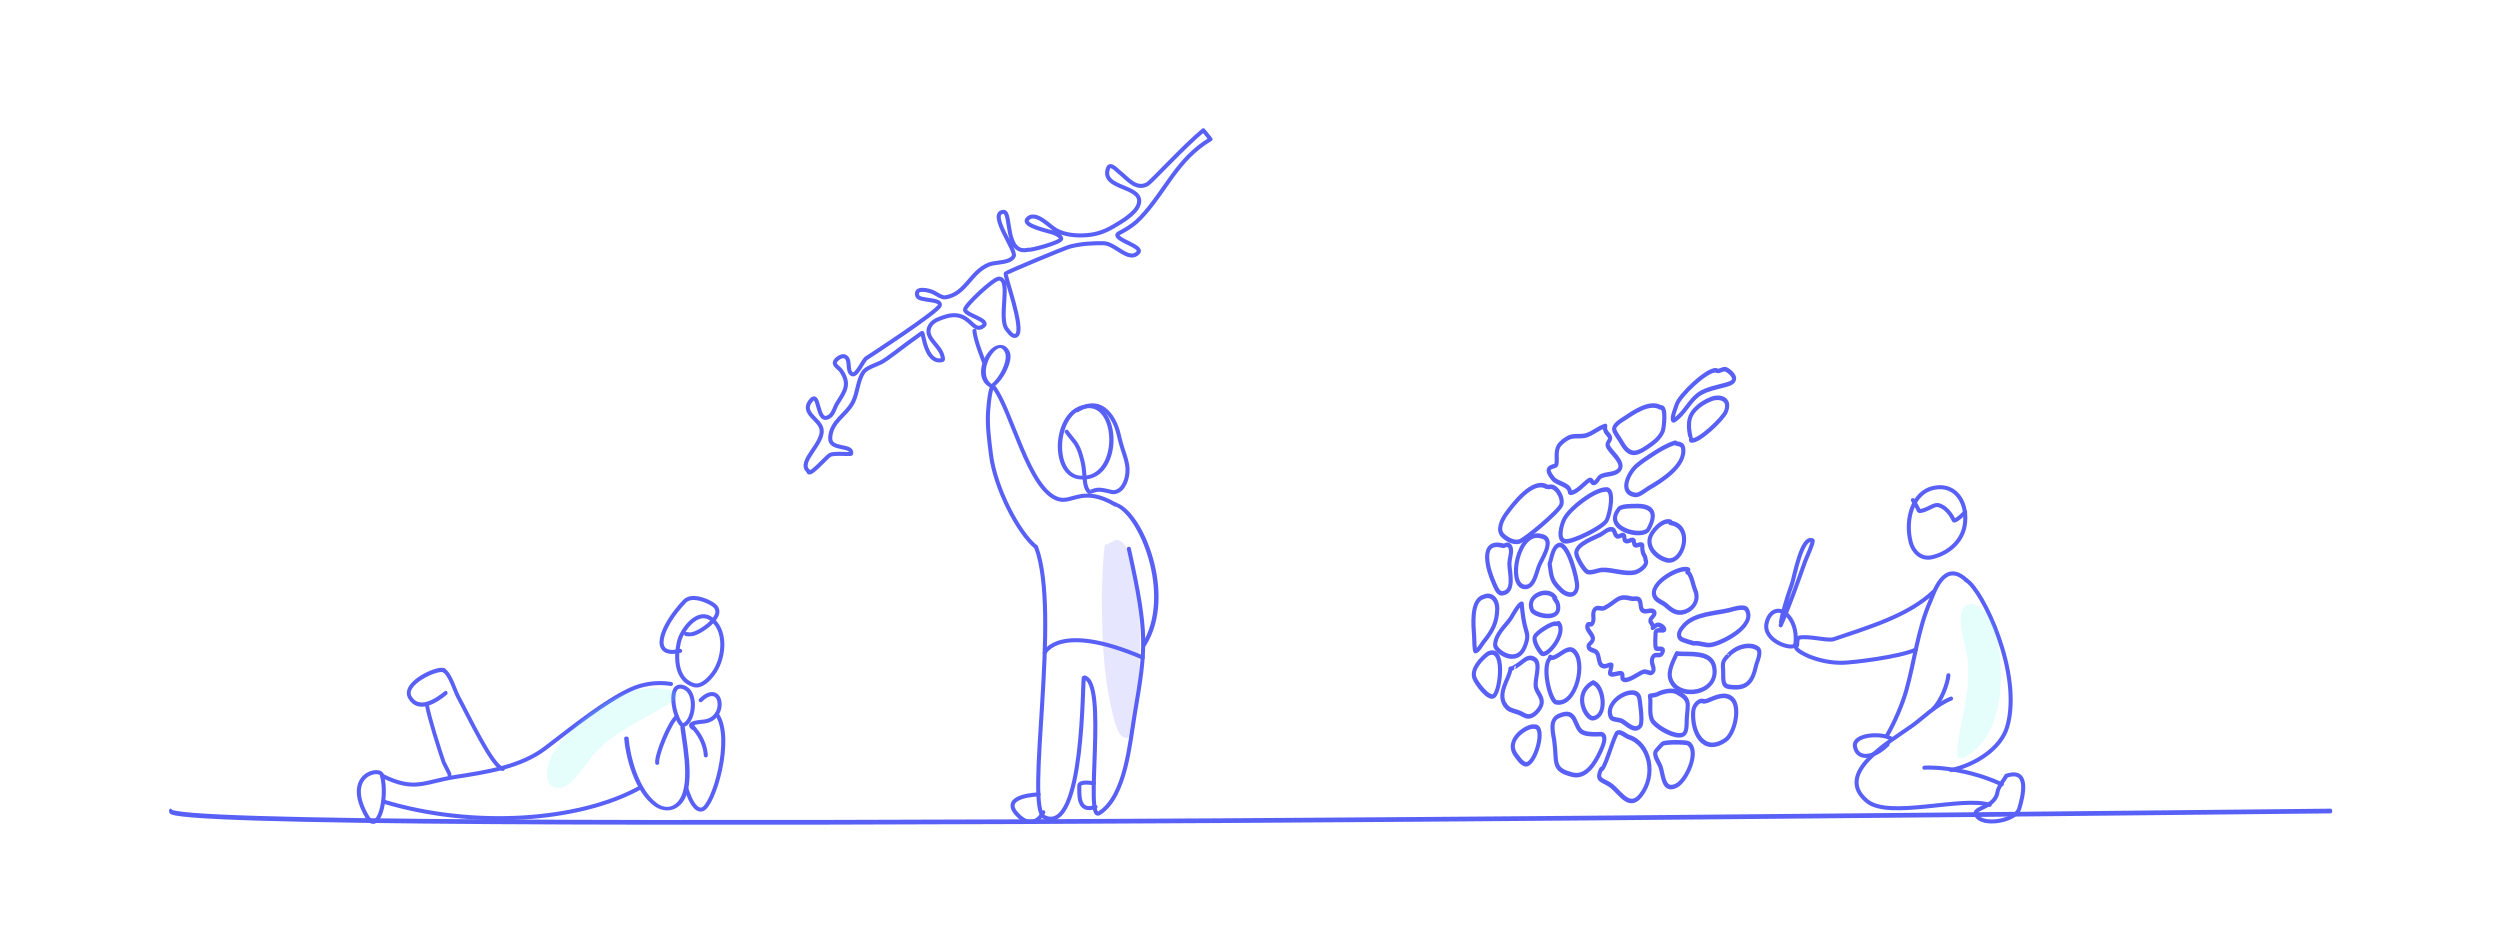 <?xml version="1.0" encoding="UTF-8" standalone="no"?>
<!DOCTYPE svg PUBLIC "-//W3C//DTD SVG 1.1//EN" "http://www.w3.org/Graphics/SVG/1.1/DTD/svg11.dtd">
<svg width="100%" height="100%" viewBox="0 0 1480 562" version="1.1" xmlns="http://www.w3.org/2000/svg" xmlns:xlink="http://www.w3.org/1999/xlink" xml:space="preserve" xmlns:serif="http://www.serif.com/" style="fill-rule:evenodd;clip-rule:evenodd;stroke-linecap:round;stroke-linejoin:round;stroke-miterlimit:1.5;">
    <g transform="matrix(1.291,0,0,1.291,44.868,-2640.08)">
        <g id="Annotations">
            <g transform="matrix(3.129,0.102,-0.08,2.462,-1323.86,714.462)">
                <path d="M520.568,656.364C520.82,659.361 522.211,666.094 525.247,668.604C525.755,669.024 526.964,669.7 528.118,668.667C530.781,666.283 529.344,658.555 528.744,654.02" style="fill:none;stroke:rgb(88,96,246);stroke-width:0.66px;"/>
            </g>
            <g transform="matrix(1.936,0.063,-0.063,1.936,-704.157,1087.01)">
                <path d="M528.489,649.418C526.364,647.679 524.563,639.173 528.489,640.404C532.116,641.542 531.15,649.084 528.489,649.418Z" style="fill:none;stroke:rgb(88,96,246);stroke-width:0.96px;"/>
            </g>
            <g transform="matrix(1.936,0.063,-0.063,1.936,-704.157,1087.01)">
                <path d="M536.606,646.561C540.77,652.095 536.501,668.276 533.884,669.149C532.36,669.657 530.969,667.268 529.989,664.431" style="fill:none;stroke:rgb(88,96,246);stroke-width:0.96px;"/>
            </g>
            <g transform="matrix(1.936,0.063,-0.063,1.936,-698.004,1073.7)">
                <path d="M528.124,656.955C526.382,655.748 529.686,655.48 530.687,655.331C536.355,654.488 534.652,645.165 529.712,650.308" style="fill:none;stroke:rgb(88,96,246);stroke-width:0.96px;"/>
            </g>
            <g transform="matrix(1.936,0.063,-0.063,1.936,-704.157,1087.01)">
                <path d="M525.511,639.722C521.973,639.266 518.55,640.029 515.906,641.383C509.913,644.45 502.891,650.476 496.307,655.858C490.572,660.545 482.495,662.005 475.17,663.392C467.886,664.771 465.7,667.278 457.851,663.644" style="fill:none;stroke:rgb(88,96,246);stroke-width:0.96px;"/>
            </g>
            <g transform="matrix(1.936,0.063,-0.063,1.936,-704.157,1087.01)">
                <path d="M458.405,669.772C479.922,675.518 504.95,672.961 519.092,664.439" style="fill:none;stroke:rgb(88,96,246);stroke-width:0.96px;"/>
            </g>
            <g transform="matrix(1.835,0.06,-0.066,2.035,-640.443,1034.41)">
                <path d="M466.044,657.454C466.154,657.269 464.585,654.919 464.46,654.618C463.232,651.683 460.575,644.947 459.831,641.854" style="fill:none;stroke:rgb(88,96,246);stroke-width:0.96px;"/>
            </g>
            <g transform="matrix(1.835,0.06,-0.066,2.035,-640.443,1034.41)">
                <path d="M463.762,633.96C465.526,634.948 466.607,638.36 467.692,640.013C470.231,643.885 476.798,655.527 479.33,655.712" style="fill:none;stroke:rgb(88,96,246);stroke-width:0.96px;"/>
            </g>
            <g transform="matrix(1.835,0.06,-0.066,2.035,-640.443,1034.41)">
                <path d="M463.762,633.96C462.297,633.3 453.356,637.209 455.565,640.339C457.793,643.496 461.967,641.049 464.432,639.066" style="fill:none;stroke:rgb(88,96,246);stroke-width:0.96px;"/>
            </g>
            <g transform="matrix(1.936,0.063,-0.063,1.936,-709.964,1086.74)">
                <path d="M460.852,663.691C462.458,669.176 460.318,677.743 457.688,673.588C451.338,663.556 460.665,661.487 460.852,663.691Z" style="fill:none;stroke:rgb(88,96,246);stroke-width:0.96px;"/>
            </g>
            <g transform="matrix(1.936,0.063,-0.063,1.936,-704.157,1087.01)">
                <path d="M527.254,628.991C526.75,630.557 525.495,638.354 530.915,639.816C532.66,640.286 534.326,638.455 535.322,637.091C537.789,633.715 538.482,627.148 534.808,624.215C531.569,621.63 528.169,626.154 527.254,628.991Z" style="fill:none;stroke:rgb(88,96,246);stroke-width:0.96px;"/>
            </g>
            <g transform="matrix(1.936,0.063,-0.063,1.936,-704.157,1087.01)">
                <path d="M528.697,627.746C528.534,627.912 530.039,627.811 530.041,627.81C530.886,627.599 531.652,627.161 532.373,626.686C534.314,625.41 537.925,622.234 534.565,620.433C532.748,619.459 529.576,618.402 528.07,620.096C522.646,626.2 520.254,633.763 527.422,631.821" style="fill:none;stroke:rgb(88,96,246);stroke-width:0.96px;"/>
            </g>
            <g transform="matrix(2.283,0.321,-0.281,1.996,-790.86,896.78)">
                <path d="M618.462,569.428C613.408,572.308 614.563,585.321 619.971,585.232C628.764,585.087 625.846,565.22 618.462,569.428Z" style="fill:none;stroke:rgb(88,96,246);stroke-width:0.86px;"/>
            </g>
            <g transform="matrix(1.931,-0.155,0.155,1.931,-831.488,1229.04)">
                <path d="M610.362,601.463C615.041,617.522 602.686,662.777 607.203,665.347C616.382,670.57 618.79,633.018 619.184,633.11C624.836,634.425 616.383,667.485 620.246,665.441C626.794,661.975 628.787,649.397 630.448,642.847C634.38,627.349 635.113,624.159 632.222,603.614" style="fill:none;stroke:rgb(88,96,246);stroke-width:0.96px;"/>
            </g>
            <g transform="matrix(1.931,-0.155,0.155,1.931,-831.488,1229.04)">
                <path d="M629.832,592.904C622.579,587.876 619.848,591.794 616.612,590.605C609.668,588.056 607.203,568.592 603.373,562.849C602.819,562.019 602.006,565.934 601.632,568.393C601.111,571.816 601.315,575.431 601.475,578.881C601.837,586.729 606.471,597.828 610.362,601.463" style="fill:none;stroke:rgb(88,96,246);stroke-width:0.96px;"/>
            </g>
            <g transform="matrix(3.013,-0.242,0.155,1.931,-1474.22,1279.32)">
                <path d="M599.678,563.372C596.528,560.242 601.256,550.49 602.473,555.635C602.959,557.691 601.168,562.17 599.678,563.372Z" style="fill:none;stroke:rgb(88,96,246);stroke-width:0.73px;"/>
            </g>
            <g transform="matrix(1.931,-0.155,0.123,1.534,-812.627,1464.34)">
                <path d="M629.832,592.904C635.765,595.698 642.353,621.292 633.979,635.42" style="fill:none;stroke:rgb(88,96,246);stroke-width:1.06px;"/>
            </g>
            <g transform="matrix(1.779,5.02053e-16,-5.5718e-16,2.576,-718.904,673.907)">
                <path d="M428.539,676.624C427.454,681.127 962.073,676.721 985.312,676.624" style="fill:none;stroke:rgb(88,96,246);stroke-width:0.84px;"/>
            </g>
            <g transform="matrix(1.925,-0.219,0.219,1.925,-849.362,1318.68)">
                <path d="M815.528,636.492C811.792,637.527 808.288,640.37 805.8,641.756C799.804,645.097 785.813,650.988 793.076,658.405C797.775,663.204 815.614,659.701 821.768,662.532" style="fill:none;stroke:rgb(88,96,246);stroke-width:0.96px;"/>
            </g>
            <g transform="matrix(1.872,-0.498,0.498,1.872,-982.22,1568.86)">
                <path d="M821.244,662.842C821.571,662.74 818.769,664.796 818.279,665.951C816.555,670.017 810.468,667.595 812.233,670.637C813.631,673.047 820.67,673.65 822.188,671.184C823.835,668.508 827.173,662.49 821.275,662.846" style="fill:none;stroke:rgb(88,96,246);stroke-width:0.96px;"/>
            </g>
            <g transform="matrix(1.925,-0.219,0.219,1.925,-849.362,1318.68)">
                <path d="M825.157,658.022C815.909,652.374 806.813,651.932 807.412,652.051" style="fill:none;stroke:rgb(88,96,246);stroke-width:0.96px;"/>
            </g>
            <g transform="matrix(1.925,-0.219,0.219,1.925,-849.362,1318.68)">
                <path d="M813.63,653.306C819.424,652.737 825.905,649.568 827.96,644.671C833.061,632.517 825.821,611.808 822.289,609.073" style="fill:none;stroke:rgb(88,96,246);stroke-width:0.96px;"/>
            </g>
            <g transform="matrix(1.925,-0.219,0.219,1.925,-849.362,1318.68)">
                <path d="M799.555,643.343C801.598,640.6 803.873,636.636 805.151,633.549C807.975,626.729 809.529,619.347 813.302,612.963C814.238,611.38 817.565,603.451 822.289,609.073" style="fill:none;stroke:rgb(88,96,246);stroke-width:0.96px;"/>
            </g>
            <g transform="matrix(1.925,-0.219,0.219,1.925,-849.362,1318.68)">
                <path d="M800.293,644.252C798,642.587 791.514,642.368 791.648,645.166C791.797,648.28 795.411,648.683 799.362,645.607" style="fill:none;stroke:rgb(88,96,246);stroke-width:0.96px;"/>
            </g>
            <g transform="matrix(1.925,-0.219,0.219,1.925,-849.362,1318.68)">
                <path d="M811.084,638.413C813.201,636.743 815.143,632.863 815.528,630.937" style="fill:none;stroke:rgb(88,96,246);stroke-width:0.96px;"/>
            </g>
            <g transform="matrix(1.925,-0.219,0.219,1.925,-843.194,1321.93)">
                <path d="M811.653,600.733C809.113,600.902 807.576,598.831 807.261,596.705C806.421,591.03 809.14,584.893 814.099,584.447C819.811,583.933 821.788,589.499 820.356,594.232C819.199,598.059 815.484,600.371 811.653,600.733Z" style="fill:none;stroke:rgb(88,96,246);stroke-width:0.96px;"/>
            </g>
            <g transform="matrix(1.925,-0.219,0.219,1.925,-849.362,1318.68)">
                <path d="M814.314,610.864C807.55,615.971 797.678,617.567 789.51,619.384C788.115,619.694 783.617,617.835 781.408,618.1C780.824,618.17 780.892,619.836 780.634,620.007C779.555,620.728 783.378,622.839 783.478,622.891C785.852,624.114 788.299,624.907 790.966,625.168C793.398,625.406 804.49,625.338 808.545,624.04" style="fill:none;stroke:rgb(88,96,246);stroke-width:0.96px;"/>
            </g>
            <g transform="matrix(1.107,-0.922,0.922,1.107,-642.692,2368.51)">
                <path d="M775.684,620.93C773.842,621.775 768.511,613.432 773.031,609.818C776.355,607.16 779.845,608.444 779.846,612.634C779.846,615.792 778.028,618.832 775.684,620.93Z" style="fill:none;stroke:rgb(88,96,246);stroke-width:1.29px;"/>
            </g>
            <g transform="matrix(1.925,-0.219,0.219,1.925,-852.3,1316.55)">
                <path d="M778.962,615.26C778.856,615.478 779.454,613.613 779.525,613.431C780.073,612.029 780.655,610.63 781.274,609.257C781.404,608.97 782.442,606.77 782.584,606.476C783.305,604.984 786.154,595.346 788.573,596.849C788.913,597.06 786.436,601.242 786.29,601.535C783.878,606.403 781.568,611.297 778.8,615.979" style="fill:none;stroke:rgb(88,96,246);stroke-width:0.96px;"/>
            </g>
            <g transform="matrix(1.936,0.063,-0.063,1.936,-704.157,1087.01)">
                <path d="M522.857,658.499C522.568,656.661 525.517,648.704 527.163,647.43" style="fill:none;stroke:rgb(88,96,246);stroke-width:0.96px;"/>
            </g>
            <g transform="matrix(1.936,0.063,-0.063,1.936,-704.157,1087.01)">
                <path d="M530.959,649.657C530.855,649.383 531.351,650.093 531.548,650.31C531.911,650.709 532.245,651.148 532.546,651.595C533.485,652.993 534.164,654.684 534.3,656.369" style="fill:none;stroke:rgb(88,96,246);stroke-width:0.96px;"/>
            </g>
            <g transform="matrix(1.931,-0.155,0.155,1.931,-838.359,1217.37)">
                <path d="M622.818,581.107C623.233,581.895 624.452,583.458 624.863,584.287C625.492,585.556 625.752,586.991 625.988,588.374C626.254,589.928 626.148,591.511 626.186,593.078C626.208,593.964 626.352,595.086 627.012,595.749C627.054,595.791 627.491,595.663 627.533,595.654C628.097,595.527 628.643,595.35 629.229,595.396C630.016,595.457 630.785,595.691 631.534,595.927C632.053,596.09 632.532,596.328 633.087,596.257C635.283,595.978 636.349,593.144 636.467,591.187C636.566,589.549 636.101,587.961 635.727,586.384C635.533,585.561 635.353,584.737 635.219,583.902C635.124,583.314 635.037,582.725 634.934,582.139C634.526,579.836 632.341,572.942 625.729,576.249" style="fill:none;stroke:rgb(88,96,246);stroke-width:0.96px;"/>
            </g>
            <g transform="matrix(0.577,-2.218,2.139,0.556,-1142.63,3243.87)">
                <path d="M607.321,565.064C607.321,565.064 611.041,562.165 612.881,561.513" style="fill:none;stroke:rgb(88,96,246);stroke-width:0.83px;"/>
            </g>
            <g transform="matrix(1.931,-0.155,0.155,1.931,-836.893,1211.42)">
                <path d="M612.456,635.851C612.456,635.851 616.333,628.753 635.481,638.826" style="fill:none;stroke:rgb(88,96,246);stroke-width:0.96px;"/>
            </g>
            <g transform="matrix(1.931,-0.155,0.155,1.931,-836.893,1209.49)">
                <path d="M608.246,670.145C608.246,670.145 599.098,669.671 602.743,674.386C606.388,679.101 609.025,674.451 609.025,674.451" style="fill:none;stroke:rgb(88,96,246);stroke-width:0.96px;"/>
            </g>
            <g transform="matrix(1.931,-0.155,0.155,1.931,-836.893,1209.49)">
                <path d="M621.463,668.582C621.463,668.582 618.03,667.616 618.01,668.951C617.99,670.287 616.844,675.404 621.421,674.161" style="fill:none;stroke:rgb(88,96,246);stroke-width:0.96px;"/>
            </g>
            <g transform="matrix(1.925,-0.219,0.219,1.925,-843.194,1321.93)">
                <path d="M808.887,586.782C809.264,587.465 809.576,588.173 809.841,588.907C809.86,588.957 810.003,589.508 810.061,589.515C811.032,589.617 812.1,589.17 813.001,588.864C813.701,588.627 814.266,588.392 814.964,588.72C815.995,589.205 816.783,590.133 817.322,591.117C817.543,591.519 817.722,591.942 817.88,592.372C817.901,592.429 817.989,592.73 818.095,592.706C819.055,592.497 820.131,591.587 820.865,590.987" style="fill:none;stroke:rgb(88,96,246);stroke-width:0.96px;"/>
            </g>
            <g transform="matrix(1.81,0,0,1.81,237.82,1646.57)">
                <path d="M154.265,253.131C154.472,253.373 154.676,253.618 154.877,253.866C155.284,254.368 155.687,254.873 156.086,255.38C147.52,260.505 144.72,268.581 138.405,275.266C135.651,278.182 132.607,279.152 132.496,279.528C132.063,281 139.097,282.564 137.773,284.084C135.474,286.723 131.973,281.809 129.07,281.746C126.245,281.685 123.199,281.876 120.467,282.596C119.046,282.97 104.419,289.097 104.213,289.396C103.861,289.906 108.952,303.441 106.989,305.022C106.019,305.803 105.036,304.168 104.561,303.628C102.182,300.914 105.742,290.73 102.461,290.715C101.115,290.709 93.802,297.546 93.885,298.599C93.995,299.998 100.474,301.248 98.486,302.752C95.714,304.848 95.163,298.432 89,300.324C87.695,300.725 85.961,301.251 85.154,302.464C83.197,305.408 87.308,307.38 88.089,310.036C88.141,310.211 88.508,311.246 88.16,311.334C83.85,312.426 83.332,304.219 83.013,304.444C77.896,308.036 74.48,310.965 72.573,311.947C71.391,312.556 68.909,313.283 68.153,314.396C66.691,316.546 66.704,319.565 65.553,321.896C63.87,325.304 59.966,326.761 59.739,331.032C59.565,334.303 65.497,332.677 65.056,335.045C64.997,335.361 60.558,334.764 59.586,335.441C58.547,336.164 54.215,341.209 54.204,339.476C51.275,337.059 58.61,332.253 57.463,328.535C56.751,326.228 52.498,324.665 54.684,321.777C57.232,318.41 56.082,328.005 59.585,325.602C60.572,324.925 60.881,323.324 61.505,322.329C63.472,319.191 64.825,317.502 62.501,314.057C62.109,313.477 61.211,312.981 60.956,312.357C60.561,311.392 62.512,310.147 63.286,310.377C65.141,310.929 63.786,314.019 65.242,314.901C66.38,315.591 68.08,311.398 68.886,310.881C69.846,310.266 87.09,299.038 87.502,297.485C87.96,295.763 82.304,296.43 81.833,295.132C80.949,292.702 84.794,293.682 85.774,294.133C86.624,294.524 87.982,295.604 88.944,295.452C94.176,294.627 95.278,288.898 100.087,287.09C101.698,286.484 105.514,286.805 106.249,284.958C106.856,283.433 99.629,274.017 103.652,273.798C105.775,273.682 103.803,284.931 109.953,283.372C109.894,283.742 118.378,281.567 118.26,280.556C118.183,279.896 116.929,279.368 116.423,279.145C115.5,278.739 108.039,277.309 109.771,275.556C109.972,275.353 110.216,275.15 110.495,275.066C112.641,274.415 115.27,277.424 116.856,278.361C119.078,279.673 122.118,279.891 124.628,279.712C127.725,279.492 129.909,278.507 132.452,276.916C132.922,276.622 136.93,274.403 137.793,272.133C139.78,266.902 127.989,268.294 130.166,262.673C130.696,261.306 132.49,263.366 133.009,263.759C134.897,265.187 137.227,268.449 140.142,266.739C141.158,266.142 149.381,257.151 154.265,253.131Z" style="fill:none;stroke:rgb(88,96,246);stroke-width:1.03px;"/>
            </g>
            <g transform="matrix(1.309,-0.526,-0.526,-1.309,12.159,3045.53)">
                <g transform="matrix(-0.014,0.19,-0.191,-0.039,881.801,131.615)">
                    <path d="M1217.51,1340.33C1215.07,1325.7 1199.74,1322.05 1187.34,1328.78C1167.33,1339.63 1160.01,1353 1152.8,1373.87C1151.51,1377.6 1144.94,1388.96 1147.16,1392.76C1148.31,1394.73 1168.11,1384.69 1170.31,1383.76C1185.47,1377.37 1224.84,1362.28 1217.51,1340.33Z" style="fill:none;stroke:rgb(88,96,246);stroke-width:7.33px;"/>
                </g>
                <g transform="matrix(-0.014,0.19,-0.191,-0.039,881.801,131.615)">
                    <path d="M1171.58,1288.09C1156.64,1294.13 1142.27,1299.21 1126.16,1301.68C1117.5,1303 1111.53,1309.14 1106.5,1315.87C1086.36,1342.83 1129.15,1363.27 1137.56,1358.64C1152.78,1350.26 1154.73,1329.46 1160.97,1315.45C1163.01,1310.86 1174.24,1293.09 1171.58,1288.09Z" style="fill:none;stroke:rgb(88,96,246);stroke-width:7.33px;"/>
                </g>
                <g transform="matrix(-0.014,0.19,-0.191,-0.039,881.801,131.615)">
                    <path d="M1131.84,1377.03C1129.3,1341.9 1066.28,1384.17 1065.52,1398.49C1064.98,1408.78 1101.04,1415.52 1110.02,1414.28C1125.76,1412.12 1130.49,1390.44 1131.84,1377.03Z" style="fill:none;stroke:rgb(88,96,246);stroke-width:7.33px;"/>
                </g>
                <g transform="matrix(-0.014,0.19,-0.191,-0.039,881.801,131.615)">
                    <path d="M1087.65,1350.01C1087.78,1350.03 1087,1344.62 1087.27,1336.15C1087.61,1325.42 1090.98,1316.17 1079.56,1309.82C1066.75,1302.7 1050.18,1325.85 1037.81,1328.51C1029.01,1330.4 1018.6,1326.01 1010.55,1331.01C1004.57,1334.73 1000.99,1345.38 1001,1352.04C1001.02,1363.3 1007.62,1365.56 1015.81,1371.26C1022.07,1375.62 1028.46,1384.11 1035.7,1386.56C1065.89,1396.81 1075.81,1360.19 1089.02,1353.18L1087.65,1350.01Z" style="fill:none;stroke:rgb(88,96,246);stroke-width:7.33px;"/>
                </g>
                <g transform="matrix(-0.014,0.19,-0.191,-0.039,881.801,131.615)">
                    <path d="M909.074,1264.45C900.621,1255.91 889.33,1272.14 885.064,1278.23C873.182,1295.19 860.456,1319.84 877.711,1337.61C905.013,1365.72 910.335,1351.58 943.913,1340.31C956.102,1336.22 978.092,1332.7 975.391,1315.54C969.879,1280.52 944.625,1301.59 929.01,1291.16C919.984,1285.12 909.074,1264.45 909.074,1264.45Z" style="fill:none;stroke:rgb(88,96,246);stroke-width:7.33px;"/>
                </g>
                <g transform="matrix(-0.014,0.19,-0.191,-0.039,881.801,131.615)">
                    <path d="M858.122,1288.73C861.347,1278.14 897.408,1243.55 895.744,1238.51C893.632,1232.11 883.305,1229.25 878.627,1225.01C849.002,1198.13 797.143,1211.24 783.526,1250.56C774.531,1276.53 803.321,1278.78 822.332,1286.19C842.198,1293.93 846.1,1309.16 858.918,1290.27L858.122,1288.73Z" style="fill:none;stroke:rgb(88,96,246);stroke-width:7.33px;"/>
                </g>
                <g transform="matrix(-0.014,0.19,-0.191,-0.039,881.801,131.615)">
                    <path d="M831.641,1196.39C833.42,1195.18 836.712,1180.12 836.964,1179.3C838.318,1174.89 817.215,1142.07 813.348,1139.93C791.563,1127.85 761.351,1169.88 763.846,1189.31C766.973,1213.65 790.725,1201.26 805.153,1199.21C812.912,1198.1 824.705,1201.12 831.641,1196.39Z" style="fill:none;stroke:rgb(88,96,246);stroke-width:7.33px;"/>
                </g>
                <g transform="matrix(-0.014,0.19,-0.191,-0.039,881.801,131.615)">
                    <path d="M917.858,1162.57C917.858,1162.57 913.273,1152.93 913.066,1150.74C912.109,1140.59 906.355,1124.72 897.287,1118.9C872.776,1103.16 870.964,1111.69 849.476,1124.26C844.326,1127.28 832.499,1132.28 830.978,1138.82C827.704,1152.87 869.474,1178.56 882.067,1177.33C895.368,1176.04 905.935,1166.13 917.858,1162.57Z" style="fill:none;stroke:rgb(88,96,246);stroke-width:7.33px;"/>
                </g>
                <g transform="matrix(-0.014,0.19,-0.191,-0.039,881.801,131.615)">
                    <path d="M924.953,1180.13C924.953,1180.13 886.608,1192.04 883.853,1199.27C878.615,1213.01 900.873,1218.45 908.885,1223.98C912.744,1226.65 918.995,1237.27 923.895,1237.2C954.943,1236.79 948.909,1175.05 924.953,1180.13Z" style="fill:none;stroke:rgb(88,96,246);stroke-width:7.33px;"/>
                </g>
                <g transform="matrix(-0.014,0.19,-0.191,-0.039,881.801,131.615)">
                    <path d="M988.478,1237.06C973.012,1226.45 928.694,1241.72 939.521,1265.13C944.528,1275.95 994.157,1278.64 990.833,1238.58L988.478,1237.06Z" style="fill:none;stroke:rgb(88,96,246);stroke-width:7.33px;"/>
                </g>
                <g transform="matrix(-0.014,0.19,-0.191,-0.039,881.801,131.615)">
                    <path d="M1117.16,1068.67C1106.25,1068.09 1106.82,1087.96 1109.35,1094.25C1116.33,1111.61 1134.49,1125.34 1143.94,1141.74C1147.4,1147.74 1149.49,1161.6 1155.32,1165.56C1160.75,1169.24 1187.94,1171.56 1193.7,1167.56C1205.2,1159.58 1197.07,1128.97 1196.09,1118.16C1195.46,1111.2 1197.8,1102.61 1192.88,1096.75C1189.21,1092.38 1182.87,1097.37 1178.04,1094.04C1174.26,1091.43 1176.39,1085.44 1173.63,1083.78C1170.69,1082.01 1166.8,1086.89 1163.47,1084.73C1158.89,1081.76 1160.89,1076.1 1157.45,1072.82C1155.24,1070.71 1151.41,1075.73 1147.77,1073.14C1145.11,1071.24 1145.47,1063.47 1141.37,1062.75C1140.69,1062.63 1139.53,1063.66 1138.97,1063.95C1127.89,1069.83 1124.54,1065.87 1119.11,1067.83C1118.99,1067.87 1117.24,1068.67 1117.19,1068.69L1117.16,1068.67Z" style="fill:none;stroke:rgb(88,96,246);stroke-width:7.33px;"/>
                </g>
                <g transform="matrix(-0.014,0.19,-0.191,-0.039,881.801,131.615)">
                    <path d="M1343.49,1033.04C1344.79,1032.66 1340.81,1033.54 1339.45,1033.53C1335.57,1033.49 1332.1,1031.8 1328.34,1031.57C1321.28,1031.13 1323.04,1040.26 1317.05,1041.26C1306.98,1042.95 1277.19,1027.68 1271.54,1041.33C1271.28,1041.96 1271.07,1042.61 1270.94,1043.28C1269.04,1053.32 1278.35,1064.21 1279.38,1074.42C1279.87,1079.23 1274.65,1084.44 1276.14,1089.1C1277.69,1094 1285.3,1089.15 1285.1,1095.53C1284.79,1105.5 1279.07,1122.86 1284.28,1131.96C1285,1133.23 1285.99,1132.84 1287.04,1132.42C1297.83,1128.15 1310.54,1145.75 1321.13,1148.11C1323.13,1148.55 1325.17,1148.88 1327.19,1149.19C1349.33,1152.67 1334.94,1135.63 1338.41,1132.8C1345.82,1126.74 1356.59,1125.28 1362.35,1116.62C1365.76,1111.48 1366.34,1100.25 1365.5,1094.36C1364.04,1084.13 1355.08,1076.05 1352.15,1066.26C1348.7,1054.7 1351.19,1042.26 1347.66,1030.43L1343.49,1033.04Z" style="fill:none;stroke:rgb(88,96,246);stroke-width:7.33px;"/>
                </g>
                <g transform="matrix(-0.014,0.19,-0.191,-0.039,881.801,131.615)">
                    <path d="M1202.49,1216.34C1208.19,1209.28 1223.79,1199.31 1220.55,1188.48C1215.86,1172.76 1152.36,1185.64 1143.13,1192.09C1128.9,1202.04 1141.47,1214.28 1152.51,1218.14C1176.42,1226.49 1180.78,1223.59 1202.49,1216.34Z" style="fill:none;stroke:rgb(88,96,246);stroke-width:7.33px;"/>
                </g>
                <g transform="matrix(-0.014,0.19,-0.191,-0.039,881.801,131.615)">
                    <path d="M1250.29,1208.95C1234.71,1190.4 1220.09,1217.75 1211.5,1231.16C1204.96,1241.37 1181.01,1257.53 1193.61,1272.16C1213.32,1295.04 1281.26,1238.47 1250.29,1208.95Z" style="fill:none;stroke:rgb(88,96,246);stroke-width:7.33px;"/>
                </g>
                <g transform="matrix(-0.014,0.19,-0.191,-0.039,881.801,131.615)">
                    <path d="M1148.9,1234.62C1145.26,1234.89 1141.82,1232.99 1137.89,1233.72C1105.43,1239.79 1142.37,1277.68 1152.8,1277.17C1180.63,1275.81 1169.93,1234.36 1147.81,1233.19L1148.9,1234.62Z" style="fill:none;stroke:rgb(88,96,246);stroke-width:7.33px;"/>
                </g>
                <g transform="matrix(-0.014,0.19,-0.191,-0.039,881.801,131.615)">
                    <path d="M1108.62,1246.88C1085.93,1241.79 1069.63,1290.91 1081.54,1294.57C1088.37,1296.66 1105.73,1298.4 1111.35,1293.08C1116.37,1288.34 1115.83,1254.21 1109.88,1250.83L1108.62,1246.88Z" style="fill:none;stroke:rgb(88,96,246);stroke-width:7.33px;"/>
                </g>
                <g transform="matrix(-0.014,0.19,-0.191,-0.039,881.801,131.615)">
                    <path d="M1068.3,1284.42C1056.9,1280.67 1069.7,1251.67 1055.62,1244.89C1028.3,1231.74 971.927,1281.93 997.594,1309.11C1005.29,1317.25 1066.09,1303.71 1066.47,1284.23L1068.3,1284.42Z" style="fill:none;stroke:rgb(88,96,246);stroke-width:7.33px;"/>
                </g>
                <g transform="matrix(-0.014,0.19,-0.191,-0.039,881.801,131.615)">
                    <path d="M1313.09,1160.23C1310.28,1148.66 1283.74,1145.98 1275.94,1155.34C1268.82,1163.88 1260.14,1235.44 1263.09,1245.56C1265.94,1255.37 1278.42,1263.03 1287.64,1266.11C1300.82,1270.49 1310.52,1256.09 1314.81,1245.81C1323.09,1225.99 1340.39,1178.64 1315.91,1163.88L1313.09,1160.23Z" style="fill:none;stroke:rgb(88,96,246);stroke-width:7.33px;"/>
                </g>
                <g transform="matrix(-0.014,0.19,-0.191,-0.039,881.801,131.615)">
                    <path d="M1271.17,1270.54C1270.88,1263.98 1265.22,1262.03 1259.41,1264.27C1252.4,1266.96 1247.41,1273.4 1240.84,1276.97C1229.5,1283.13 1193.85,1288.87 1205.12,1310.12C1208.75,1316.95 1223.06,1314.84 1229.03,1314.68C1251.06,1314.06 1305.65,1305.01 1272.17,1273.1L1271.17,1270.54Z" style="fill:none;stroke:rgb(88,96,246);stroke-width:7.33px;"/>
                </g>
                <g transform="matrix(-0.014,0.19,-0.191,-0.039,881.801,131.615)">
                    <path d="M953.297,1090.6C953.297,1090.6 951.147,1088.21 950.979,1087.98C939.831,1072.62 923.969,1038.14 899.555,1044.01C853.634,1055.05 884.407,1124.5 922.436,1119.26C936.817,1117.28 945.969,1100.88 953.297,1090.6Z" style="fill:none;stroke:rgb(88,96,246);stroke-width:7.33px;"/>
                </g>
                <g transform="matrix(-0.014,0.19,-0.191,-0.039,881.801,131.615)">
                    <path d="M858.398,1085.09C858.398,1085.09 856.526,1080.51 856.367,1079.73C853.422,1065.33 851.419,1046.92 835.623,1041.04C815.861,1033.68 782.898,1062.57 782.778,1081.73C782.505,1125.35 825.773,1126.78 854.777,1108.57C862.744,1103.56 866.606,1090.42 858.398,1085.09Z" style="fill:none;stroke:rgb(88,96,246);stroke-width:7.33px;"/>
                </g>
                <g transform="matrix(-0.014,0.19,-0.191,-0.039,881.801,131.615)">
                    <path d="M983.262,1360.25C973.013,1339.95 924.483,1389.63 938.13,1401.71C943.385,1406.36 952.346,1407.31 958.916,1408.61C993.415,1415.42 991.152,1367.76 983.262,1360.25Z" style="fill:none;stroke:rgb(88,96,246);stroke-width:7.33px;"/>
                </g>
                <g transform="matrix(-0.014,0.19,-0.191,-0.039,881.801,131.615)">
                    <path d="M1246.64,911.138C1247.32,910.248 1271.42,907.367 1280.85,894.029C1286.02,886.709 1287.73,876.626 1287.73,867.793C1287.73,861.996 1287.11,856.569 1285.9,850.889C1282.55,835.179 1267.48,820.42 1253.85,837.656C1246.52,846.919 1235.56,902.605 1245.51,911.316L1246.64,911.138Z" style="fill:none;stroke:rgb(88,96,246);stroke-width:7.33px;"/>
                </g>
                <g transform="matrix(-0.014,0.19,-0.191,-0.039,881.801,131.615)">
                    <path d="M1257.29,937.322C1252.97,936.008 1250.16,926.963 1242.45,929.138C1213.85,937.206 1215.75,987.92 1217.13,1010.06C1217.57,1017.01 1215.53,1030.43 1220.04,1036.07C1238.82,1059.55 1258.53,1029.9 1260.81,1011.9C1262.06,1002.01 1262.03,991.875 1262.03,981.916C1262.03,967.671 1261.4,951.026 1257.29,937.322Z" style="fill:none;stroke:rgb(88,96,246);stroke-width:7.33px;"/>
                </g>
                <g transform="matrix(-0.014,0.19,-0.191,-0.039,881.801,131.615)">
                    <path d="M1146.59,1003.67C1119.73,970.457 1074.73,1015.06 1096.74,1037.07C1107.44,1047.77 1127.89,1056.81 1141.79,1048C1152.92,1040.96 1159.53,1012.6 1148.37,1003.03L1146.59,1003.67Z" style="fill:none;stroke:rgb(88,96,246);stroke-width:7.33px;"/>
                </g>
                <g transform="matrix(-0.014,0.19,-0.191,-0.039,881.801,131.615)">
                    <path d="M1214.76,1072.79C1219.42,1067.47 1206.84,1049.02 1204.59,1045.1C1190.67,1020.87 1174.81,1013.59 1158.39,1041.73C1149.66,1056.69 1200.53,1109.8 1214.76,1072.79Z" style="fill:none;stroke:rgb(88,96,246);stroke-width:7.33px;"/>
                </g>
                <g transform="matrix(-0.014,0.19,-0.191,-0.039,881.801,131.615)">
                    <path d="M1256.14,1076.99C1248.62,1061.42 1216.4,1088.79 1210.63,1098.18C1204.29,1108.51 1211.14,1164.66 1219.66,1175.82C1229.09,1188.18 1248.23,1168.98 1253.24,1160.14C1262.92,1143.04 1266.39,1094.92 1256.14,1076.99Z" style="fill:none;stroke:rgb(88,96,246);stroke-width:7.33px;"/>
                </g>
                <g transform="matrix(-0.014,0.19,-0.191,-0.039,881.801,131.615)">
                    <path d="M1321.77,933.345C1318.35,922.806 1288.26,943.686 1285.29,947.878C1278.01,958.145 1277.7,969.671 1277.41,981.839C1276.79,1007.85 1283.03,1016.79 1310.68,1018.17C1317.62,1018.52 1326.38,1020.8 1333.25,1019.7C1341.27,1018.43 1340.2,1002.23 1340.2,996.831C1340.2,977.075 1341.31,945.07 1321.77,933.345Z" style="fill:none;stroke:rgb(88,96,246);stroke-width:7.33px;"/>
                </g>
                <g transform="matrix(-0.014,0.19,-0.191,-0.039,881.801,131.615)">
                    <path d="M1320.31,820.246C1317.53,818.254 1318.59,809.683 1314.43,806.448C1309.5,802.613 1291.36,794.46 1290.18,806.218C1289.09,817.148 1305.78,845.835 1304.33,867.181C1303.06,885.898 1290.41,902.396 1290.41,921.259C1290.41,921.783 1290.39,923.13 1291.1,923.401C1295.95,925.268 1307.5,909.898 1310.45,906.803C1320.87,895.891 1332.54,834.707 1322.54,822.205L1320.31,820.246Z" style="fill:none;stroke:rgb(88,96,246);stroke-width:7.33px;"/>
                </g>
                <g transform="matrix(-0.014,0.19,-0.191,-0.039,881.801,131.615)">
                    <path d="M1059.68,1014.68C1056.37,1010.38 1038.44,1014.32 1034.7,1015.11C1029.46,1016.22 1023.08,1015.88 1018.11,1017.87C1000.06,1025.09 1001.2,1049.7 1013.13,1060.93C1018.66,1066.13 1025.9,1068.86 1032.87,1071.56C1039.63,1074.19 1047.35,1081.48 1054.59,1081.89C1081.78,1083.43 1075.16,1017.82 1062.39,1011.44L1059.68,1014.68Z" style="fill:none;stroke:rgb(88,96,246);stroke-width:7.33px;"/>
                </g>
                <g transform="matrix(-0.014,0.19,-0.191,-0.039,881.801,131.615)">
                    <path d="M1013.19,1107.69C1011.73,1110.25 1013.96,1101.52 1012.68,1098.87C1010.82,1095.03 1004,1090.99 999.595,1091.83C995.054,1092.7 1009.67,1103.71 1002.96,1107.44C998.424,1109.96 985.644,1118 980.702,1118.22C976.74,1118.4 974.733,1104.2 968.693,1111.11C961.371,1119.48 976.741,1122.18 969.458,1131.15C963.288,1138.74 949.627,1132.79 949.265,1142.93C949.144,1146.32 957.706,1149.91 958.75,1155.47C960.443,1164.5 958.914,1183.25 965.022,1189.36C970.397,1194.73 973.158,1185.18 977.566,1189.59C980.93,1192.95 982.431,1204.79 986.974,1206.18C989.937,1207.1 997.256,1196.35 999.06,1198.15C1001.14,1200.24 1001.33,1206.5 1003.27,1209.32C1010.2,1219.41 1020.88,1209.15 1030.34,1210.93C1036.16,1212.02 1040,1220.82 1046.71,1218.81C1051.1,1217.49 1048.53,1209.37 1053.52,1206.57C1060.28,1202.76 1073.44,1210.85 1078.76,1204.2C1080.44,1202.1 1074.95,1199.09 1076.01,1196.62C1079.45,1188.6 1090.7,1190.16 1093.98,1182.4C1096.63,1176.15 1087.52,1172.17 1086.95,1166.18C1084.53,1140.76 1093.36,1137.18 1075.17,1118.99C1072.39,1116.21 1071.4,1111.6 1068.51,1109.19C1062.11,1103.86 1053.8,1113.69 1047.1,1110.34C1040.94,1107.26 1041.11,1096.34 1034.86,1094.43C1028.62,1092.53 1029.21,1103.15 1026.29,1105.68C1022.62,1108.85 1018.15,1104.3 1013.98,1107.28L1013.19,1107.69Z" style="fill:none;stroke:rgb(88,96,246);stroke-width:7.33px;"/>
                </g>
                <g transform="matrix(-0.014,0.19,-0.191,-0.039,881.801,131.615)">
                    <path d="M951.51,1057.63C951.51,1057.63 967.006,1072.64 970.277,1073.74C980.746,1077.27 984.479,1066.33 986.598,1058.72C993.383,1034.34 973.055,1000.94 965.326,978.538C963.339,972.78 958.103,953.322 949.925,952.714C916.719,950.244 925.502,1017.04 933.308,1033.36C937.702,1042.55 947.418,1048.49 951.51,1057.63Z" style="fill:none;stroke:rgb(88,96,246);stroke-width:7.33px;"/>
                </g>
                <g transform="matrix(-0.014,0.19,-0.191,-0.039,881.801,131.615)">
                    <path d="M901.016,1017.91C900.824,1017.88 901.855,1013.55 901.919,1013.28C903.135,1008.11 903.444,1002.53 902.968,997.246C901.924,985.653 895.18,970.75 884.141,965.241C874.76,960.56 865.756,975.587 859.983,980.572C842.182,995.947 836.1,1009.94 851.233,1030.54C853.932,1034.21 857.872,1040.56 862.847,1041.26C869.876,1042.26 877.839,1036.37 883.827,1033.76C893.245,1029.66 898.61,1028.23 900.658,1018.02L901.016,1017.91Z" style="fill:none;stroke:rgb(88,96,246);stroke-width:7.33px;"/>
                </g>
            </g>
            <g transform="matrix(0.893,-0.184,0.296,1.114,174.185,1949.29)">
                <path d="M219.306,346.39C219.069,342.551 210.827,364.892 210.576,365.676C206.045,379.864 201.29,394.978 200.695,409.97C200.581,412.847 199.466,422.094 203.591,423.332C208.892,424.922 212.957,412.76 214.251,409.654C220.703,394.17 227.997,376.785 229.146,359.835C229.437,355.543 230.357,344.886 223.865,345.305" style="fill:rgb(88,96,246);fill-opacity:0.15;"/>
            </g>
            <g transform="matrix(2.215,0,0,2.499,67.223,1281.98)">
                <path d="M366.42,419.637C365.152,417.465 362.5,414.876 360.488,416.864C358.808,418.524 360.896,423.81 361.248,425.98C362.738,435.159 354.897,448.691 362.482,443.211C370.799,437.2 368.101,422.52 366.42,419.637Z" style="fill:rgb(89,248,232);fill-opacity:0.16;"/>
            </g>
            <g transform="matrix(-1.552,-1.58,1.92,-1.613,-19.368,3648.39)">
                <path d="M366.42,419.637C365.152,417.465 362.5,414.876 360.488,416.864C358.808,418.524 360.896,423.81 361.248,425.98C362.738,435.159 354.897,448.691 362.482,443.211C370.799,437.2 368.101,422.52 366.42,419.637Z" style="fill:rgb(89,248,232);fill-opacity:0.16;"/>
            </g>
        </g>
    </g>
</svg>
